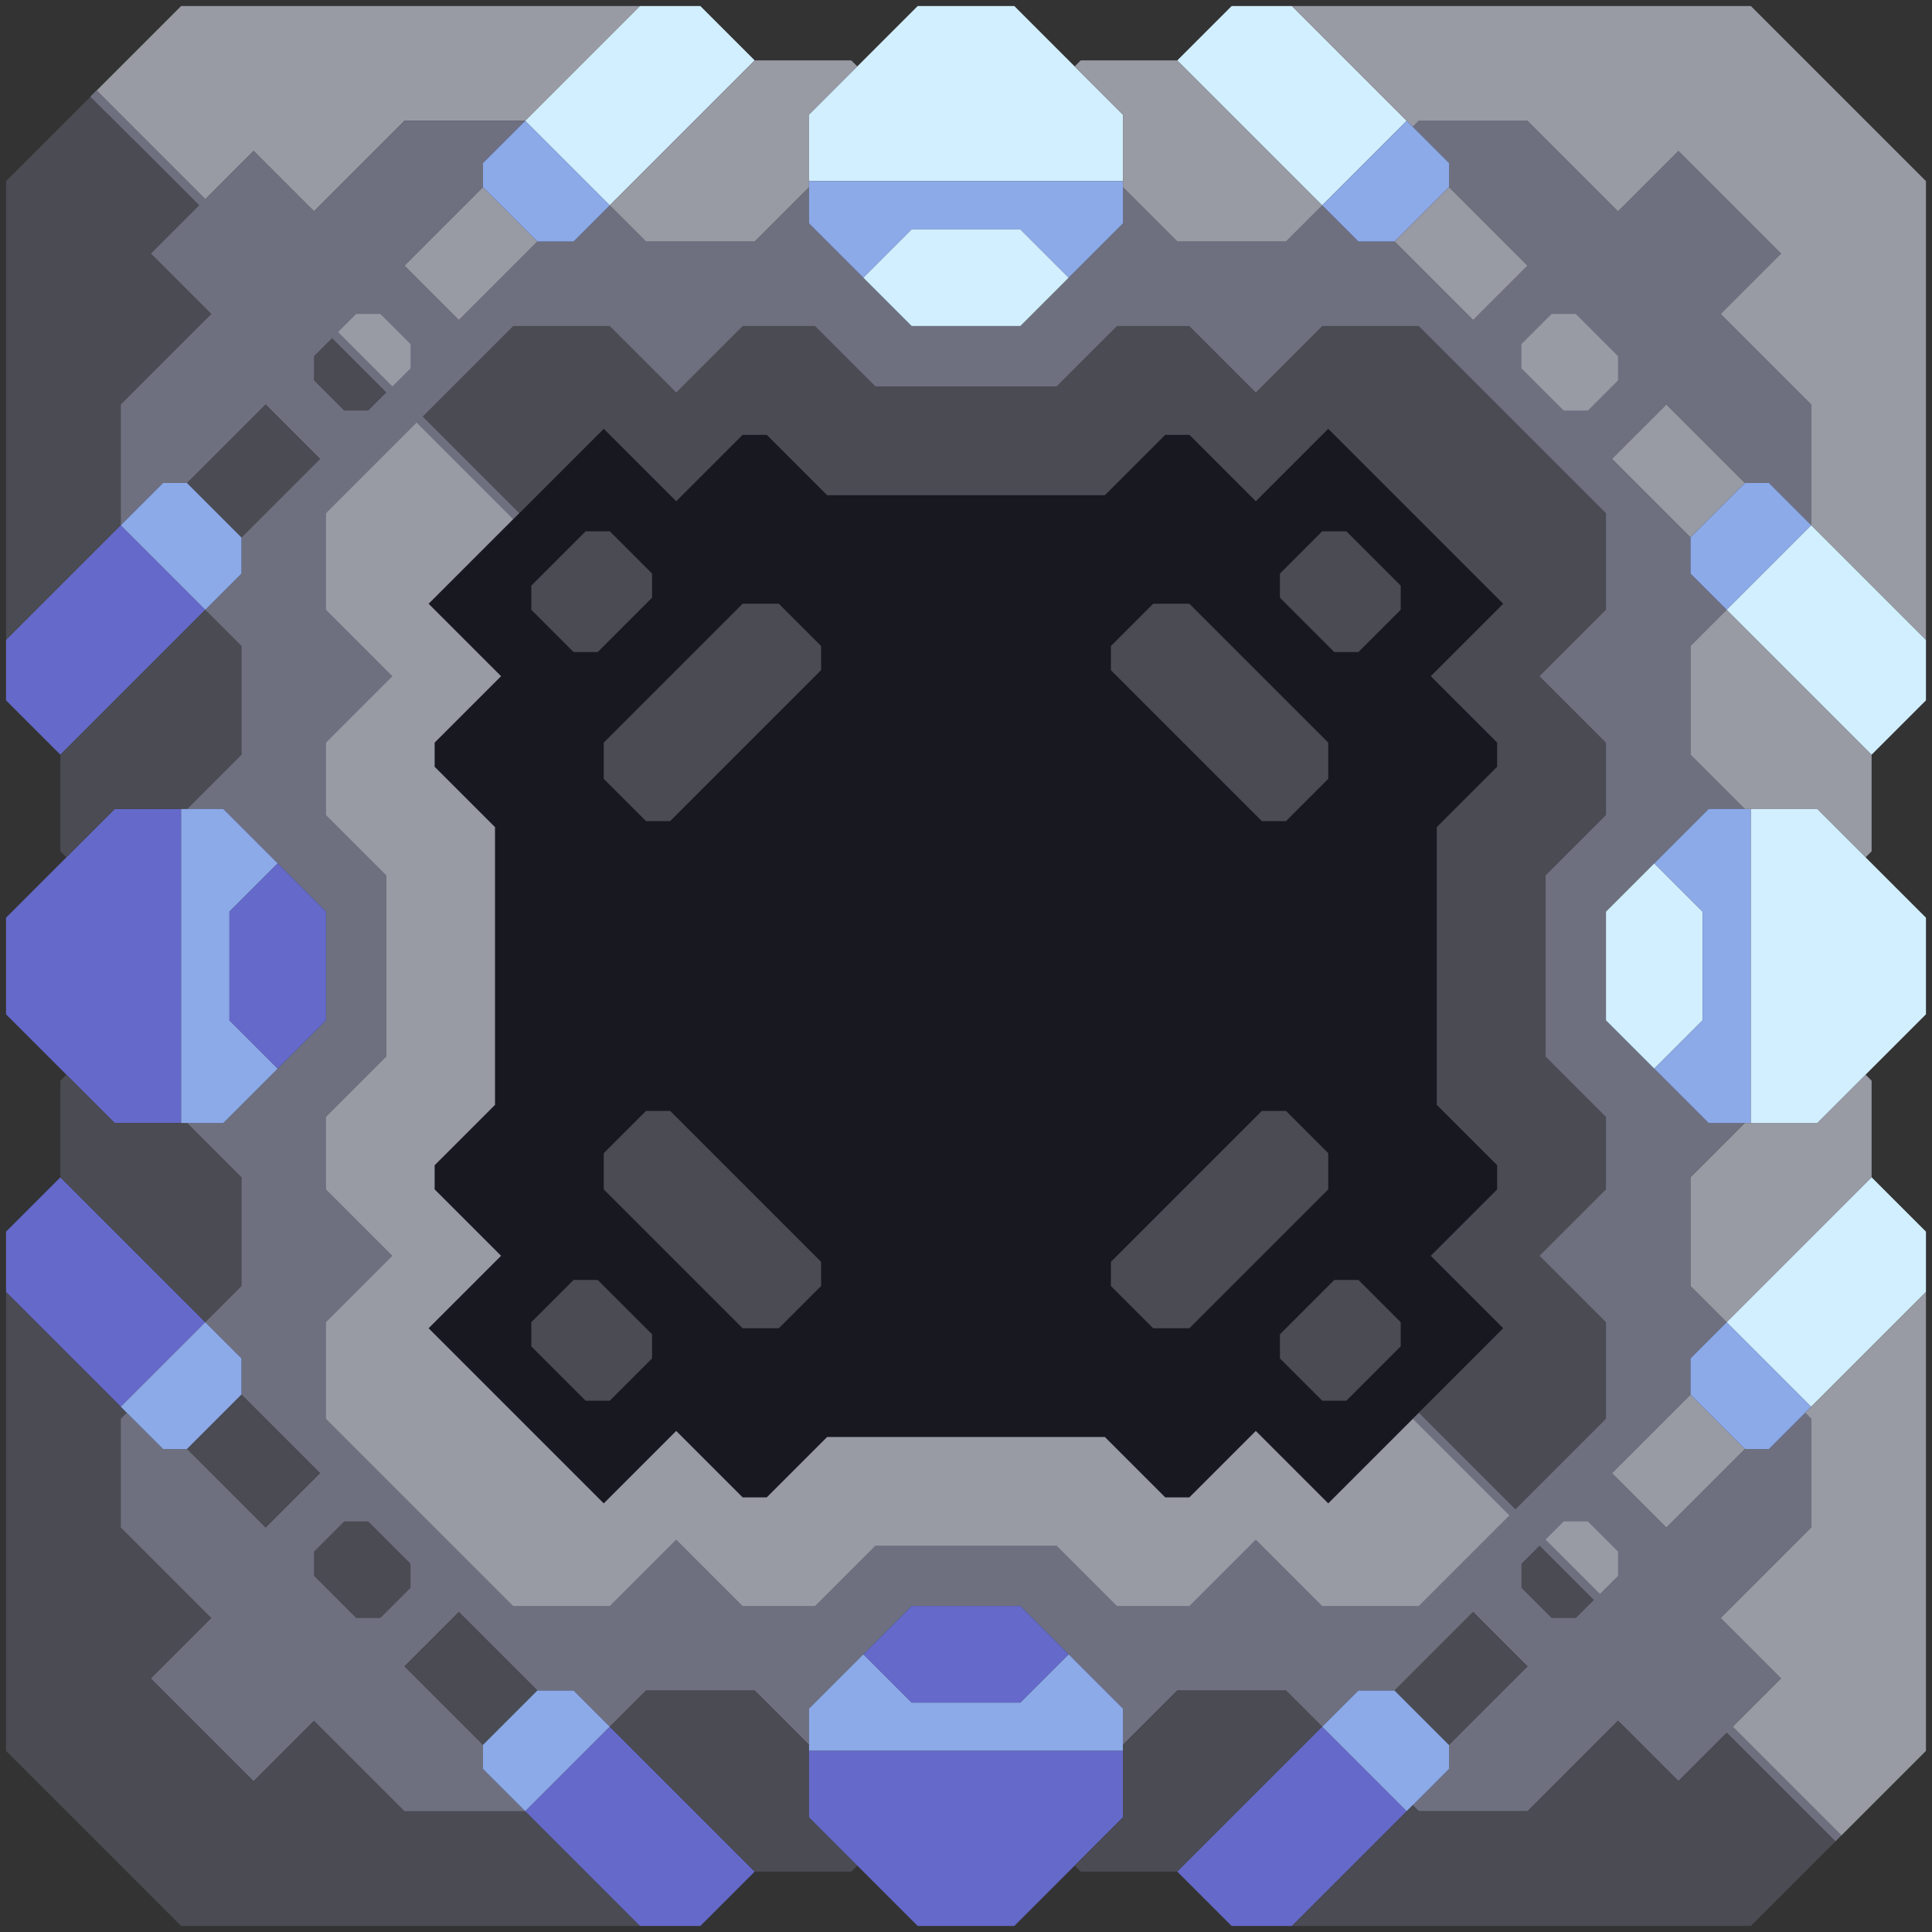 <svg xmlns="http://www.w3.org/2000/svg" width="160" height="160" style="fill-opacity:1;color-rendering:auto;color-interpolation:auto;text-rendering:auto;stroke:#000;stroke-linecap:square;stroke-miterlimit:10;shape-rendering:auto;stroke-opacity:1;fill:#000;stroke-dasharray:none;font-weight:400;stroke-width:1;font-family:&quot;Dialog&quot;;font-style:normal;stroke-linejoin:miter;font-size:12px;stroke-dashoffset:0;image-rendering:auto">
    <rect width="100%" height="100%" fill="#333333" stroke="none"/>
    <g style="stroke-linecap:round;fill:#4a4b53;stroke:#4a4b53">
        <path stroke="none" d="M.5 53V15l7-7 9 9-4 4 5 5-7.5 7.5v10Z" style="stroke:none"/>
    </g>
    <g stroke="none" style="stroke-linecap:round;fill:#6569c9;stroke:#6569c9">
        <path d="M.5 58v-5l9.5-9.5 7 7-12 12Zm0 26v-8l9-9H15v26H9.5Zm0 23v-5L5 97.5l12 12-7 7Z" style="stroke:none"/>
        <path d="m10.5 117-.5.5v9l7.5 7.5-5 5 8.5 8.5 5-5 7.5 7.5h10l9.5 9.5H15L.5 145v-38Zm-5-46-.5-.5v-8l12-12 3 3v9L15.5 67h-6Zm4 22h6l4.5 4.5v9l-3 3-12-12v-8l.5-.5Z" style="fill:#4a4b53;stroke:none"/>
        <path d="m8 7.5 7-7h38L43.5 10h-10L26 17.5l-5-5-4 4Z" style="fill:#989aa4;stroke:none"/>
        <path d="M9 9.5 7.5 8l.5-.5 1 1Z" style="fill:#6e7080;stroke:none"/>
        <path d="M11 11.5 7.5 8l.5-.5 3 3Z" style="fill:#6e7080;stroke:none"/>
        <path d="M10 43.5v-10l7.5-7.5-5-5 4-4-9-9 .5-.5 9 9 4-4 5 5 7.5-7.5h10L40 13.5v2L33.5 22l4.5 4.5 6.5-6.5h3l3-3 3 3h9l4.5-4.5v3l8.5 8.5h9l8.5-8.5v-3l4.5 4.5h9l3-3 3 3h3l6.5 6.5 4.5-4.5-6.5-6.5v-2l-3-3 .5-.5h9l7.5 7.5 5-5 8.5 8.5-5 5 7.5 7.5v10l-3.5-3.5h-2l-6.5-6.5-4.5 4.5 6.5 6.5v3l3 3-3 3v9l4.5 4.5h-3l-8.5 8.5v9l8.5 8.5h3l-4.5 4.5v9l3 3-3 3v3l-6.5 6.5 4.5 4.5 6.5-6.5h2l3-3 .5.5v9l-7.5 7.5 5 5-4 4 9 9-.5.5-9-9-4 4-5-5-7.5 7.5h-9l-.5-.5 3-3v-2l6.5-6.5-4.5-4.5-6.5 6.5h-3l-3 3-3-3h-9l-4.5 4.5v-3l-8.5-8.5h-9l-8.5 8.5v3l-4.5-4.5h-9l-3 3-3-3h-3l-6.5-6.5-4.5 4.5 6.5 6.5v2l3.5 3.5h-10l-7.5-7.5-5 5-8.5-8.5 5-5-7.5-7.5v-9l.5-.5 3 3h2l6.5 6.5 4.5-4.5-6.5-6.5v-3l-3-3 3-3v-9L15.5 93h3l8.5-8.5v-9L18.5 67h-3l4.5-4.5v-9l-3-3 3-3v-3l6.5-6.5-4.5-4.5-6.5 6.5h-2Z" style="fill:#6e7080;stroke:none"/>
        <path d="m10 43.5 3.5-3.5h2l4.5 4.5v3l-3 3Zm0 73 7-7 3 3v3l-4.5 4.5h-2ZM15 93V67h3.5l4.5 4.5-4 4v9l4 4-4.5 4.5Z" style="fill:#8ca9e8;stroke:none"/>
        <path d="m15.5 40 6.5-6.5 4.5 4.5-6.5 6.5Zm0 80 4.5-4.5 6.5 6.5-4.5 4.5Z" style="fill:#4a4b53;stroke:none"/>
        <path d="M19 84.5v-9l4-4 4 4v9l-4 4Z" style="stroke:none"/>
        <path d="M26 29.5v2l2.5 2.5h2l1.5-1.5-4.5-4.5Zm0 99v2l3.5 3.5h2l2.5-2.5v-2l-3.5-3.5h-2Z" style="fill:#6e7080;stroke:none"/>
        <path d="M26 31.5v-2l1.5-1.5 4.5 4.5-1.5 1.5h-2Z" style="fill:#4a4b53;stroke:none"/>
        <path d="M27 42.5v8l5.5 5.5-5.5 5.5v6l5 5v15l-5 5v6l5.5 5.5-5.5 5.5v8L42.5 133h8l5.5-5.5 5.5 5.5h6l5-5h15l5 5h6l5.5-5.5 5.5 5.5h8l7.5-7.5-8-8 .5-.5 8 8 7.5-7.5v-8l-5.5-5.5 5.5-5.5v-6l-5-5v-15l5-5v-6l-5.5-5.5 5.5-5.5v-8L117.5 27h-8l-5.5 5.5-5.5-5.5h-6l-5 5h-15l-5-5h-6L56 32.5 50.5 27h-8L35 34.5l8 8-.5.5-8-8Z" style="fill:#6e7080;stroke:none"/>
        <path d="M26 130.5v-2l2.5-2.5h2l3.5 3.5v2l-2.5 2.5h-2Z" style="fill:#4a4b53;stroke:none"/>
        <path d="m28 27.5 4.5 4.5 1.5-1.5v-2L31.5 26h-2Z" style="fill:#6e7080;stroke:none"/>
        <path d="M27 50.5v-8l7.5-7.5 8 8-7 7 6 6-5.5 5.5v2l5 5v23l-5 5v2l5.5 5.5-6 6L50 124.5l6-6 5.5 5.5h2l5-5h23l5 5h2l5.5-5.5 6 6 7-7 8 8-7.5 7.5h-8l-5.5-5.5-5.5 5.5h-6l-5-5h-15l-5 5h-6l-5.5-5.5-5.5 5.5h-8L27 117.5v-8l5.5-5.5-5.5-5.5v-6l5-5v-15l-5-5v-6l5.5-5.5Zm1-23 1.5-1.5h2l2.5 2.5v2L32.5 32Zm5.5-5.5 6.5-6.5 4.5 4.5-6.5 6.5Z" style="fill:#989aa4;stroke:none"/>
        <path d="m33.5 138 4.5-4.5 6.5 6.5-4.5 4.5ZM35 34.5l7.5-7.5h8l5.5 5.5 5.5-5.5h6l5 5h15l5-5h6l5.5 5.5 5.5-5.5h8L133 42.5v8l-5.5 5.5 5.5 5.5v6l-5 5v15l5 5v6l-5.5 5.5 5.5 5.5v8l-7.5 7.5-8-8 7-7-6-6 5.5-5.5v-2l-5-5v-23l5-5v-2l-5.5-5.5 6-6L110 35.5l-6 6-5.5-5.5h-2l-5 5h-23l-5-5h-2L56 41.5l-6-6-7 7Z" style="fill:#4a4b53;stroke:none"/>
        <path d="M35.5 50 50 35.5l6 6 5.5-5.5h2l5 5h23l5-5h2l5.5 5.5 6-6L124.5 50l-6 6 5.5 5.5v2l-5 5v23l5 5v2l-5.5 5.5 6 6-14.5 14.5-6-6-5.5 5.5h-2l-5-5h-23l-5 5h-2l-5.5-5.5-6 6L35.5 110l6-6-5.5-5.5v-2l5-5v-23l-5-5v-2l5.5-5.5Z" style="fill:#181920;stroke:none"/>
        <path d="M40 15.5v-2l3.5-3.5 7 7-3 3h-3Zm0 131v-2l4.5-4.5h3l3 3-7 7Z" style="fill:#8ca9e8;stroke:none"/>
        <path d="M44 48.5v2l3.5 3.5h2l4.5-4.5v-2L50.5 44h-2Zm0 61v2l4.5 4.5h2l3.5-3.5v-2l-4.5-4.5h-2Z" style="fill:#181920;stroke:none"/>
        <path d="M43.5 10 53 .5h5L62.5 5l-12 12Z" style="fill:#d1efff;stroke:none"/>
        <path d="M44 50.5v-2l4.5-4.5h2l3.5 3.5v2L49.5 54h-2Zm0 61v-2l3.5-3.5h2l4.5 4.5v2l-3.5 3.5h-2Z" style="fill:#4a4b53;stroke:none"/>
        <path d="m43.5 150 7-7 12 12-4.5 4.5h-5Z" style="stroke:none"/>
        <path d="M50 61.5v3l3.5 3.5h2L68 55.5v-2L64.5 50h-3Zm0 34v3L61.5 110h3l3.5-3.5v-2L55.5 92h-2Z" style="fill:#181920;stroke:none"/>
        <path d="M50 64.5v-3L61.5 50h3l3.5 3.5v2L55.5 68h-2Zm0 34v-3l3.5-3.5h2L68 104.5v2l-3.5 3.5h-3Z" style="fill:#4a4b53;stroke:none"/>
        <path d="m50.5 17 12-12h8l.5.5-4 4v6L62.5 20h-9Z" style="fill:#989aa4;stroke:none"/>
        <path d="m50.5 143 3-3h9l4.5 4.5v6l4 4-.5.5h-8Z" style="fill:#4a4b53;stroke:none"/>
        <path d="M67 15V9.5l9-9h8l9 9V15Z" style="fill:#d1efff;stroke:none"/>
        <path d="M67 18.5V15h26v3.5L88.5 23l-4-4h-9l-4 4ZM67 145v-3.5l4.5-4.5 4 4h9l4-4 4.5 4.5v3.5Z" style="fill:#8ca9e8;stroke:none"/>
        <path d="M67 150.5V145h26v5.5l-9 9h-8Z" style="stroke:none"/>
        <path d="m71.5 23 4-4h9l4 4-4 4h-9Z" style="fill:#d1efff;stroke:none"/>
        <path d="m71.5 137 4-4h9l4 4-4 4h-9Z" style="stroke:none"/>
        <path d="m89 5.5.5-.5h8l12 12-3 3h-9L93 15.5v-6Z" style="fill:#989aa4;stroke:none"/>
        <path d="m89.5 155-.5-.5 4-4v-6l4.5-4.5h9l3 3-12 12Z" style="fill:#4a4b53;stroke:none"/>
        <path d="M92 53.5v2L104.5 68h2l3.5-3.5v-3L98.5 50h-3Zm0 51v2l3.5 3.5h3L110 98.5v-3l-3.5-3.5h-2Z" style="fill:#181920;stroke:none"/>
        <path d="M92 55.5v-2l3.5-3.5h3L110 61.5v3l-3.5 3.5h-2Zm0 51v-2L104.5 92h2l3.5 3.5v3L98.5 110h-3Z" style="fill:#4a4b53;stroke:none"/>
        <path d="M97.5 5 102 .5h5l9.5 9.5-7 7Z" style="fill:#d1efff;stroke:none"/>
        <path d="m97.5 155 12-12 7 7-9.5 9.5h-5Z" style="stroke:none"/>
        <path d="M106 47.5v2l4.5 4.5h2l3.5-3.5v-2l-4.5-4.5h-2Zm0 63v2l3.5 3.5h2l4.5-4.5v-2l-3.5-3.5h-2Z" style="fill:#181920;stroke:none"/>
        <path d="M106 49.5v-2l3.5-3.5h2l4.5 4.5v2l-3.5 3.5h-2Zm0 63v-2l4.5-4.5h2l3.5 3.5v2l-4.5 4.5h-2Z" style="fill:#4a4b53;stroke:none"/>
        <path d="M107 .5h38L159.5 15v38l-9.5-9.5v-10l-7.5-7.5 5-5-8.5-8.5-5 5-7.5-7.5h-9l-.5.5Z" style="fill:#989aa4;stroke:none"/>
        <path d="m109.5 17 7-7 3.5 3.5v2l-4.5 4.5h-3Zm0 126 3-3h3l4.5 4.5v2l-3.5 3.5Z" style="fill:#8ca9e8;stroke:none"/>
        <path d="m115.5 20 4.5-4.5 6.5 6.5-4.5 4.5Z" style="fill:#989aa4;stroke:none"/>
        <path d="m115.5 140 6.5-6.5 4.5 4.5-6.5 6.5Z" style="fill:#4a4b53;stroke:none"/>
        <path d="M126 28.5v2l3.5 3.5h2l2.5-2.5v-2l-3.5-3.5h-2Zm0 101v2l2.5 2.5h2l1.5-1.5-4.5-4.5Z" style="fill:#6e7080;stroke:none"/>
        <path d="M126 30.5v-2l2.5-2.5h2l3.5 3.5v2l-2.5 2.5h-2Z" style="fill:#989aa4;stroke:none"/>
        <path d="M126 131.5v-2l1.5-1.5 4.5 4.5-1.5 1.5h-2Z" style="fill:#4a4b53;stroke:none"/>
        <path d="m128 127.5 4.5 4.5 1.5-1.5v-2l-2.5-2.5h-2Z" style="fill:#6e7080;stroke:none"/>
        <path d="m128 127.5 1.5-1.5h2l2.5 2.5v2l-1.5 1.5Z" style="fill:#989aa4;stroke:none"/>
        <path d="M133 84.5v-9l4-4 4 4v9l-4 4Z" style="fill:#d1efff;stroke:none"/>
        <path d="m133.5 38 4.5-4.5 6.5 6.5-4.5 4.5Zm0 84 6.5-6.5 4.5 4.5-6.5 6.5Z" style="fill:#989aa4;stroke:none"/>
        <path d="m139 147.5 4-4 9 9-7 7h-38l10-10 .5.5h9l7.5-7.5Z" style="fill:#4a4b53;stroke:none"/>
        <path d="m137 71.5 4.5-4.5h3.5v26h-3.5l-4.5-4.5 4-4v-9Zm3-24v-3l4.5-4.5h2l3.5 3.5-7 7Z" style="fill:#8ca9e8;stroke:none"/>
        <path d="M140 62.5v-9l3-3 12 12v8l-.5.5-4-4h-6Zm0 44v-9l4.5-4.5h6l4-4 .5.5v8l-12 12Z" style="fill:#989aa4;stroke:none"/>
        <path d="M140 115.5v-3l3-3 7 7-3.5 3.5h-2Z" style="fill:#8ca9e8;stroke:none"/>
        <path d="m143 50.5 7-7 9.5 9.5v5l-4.5 4.5Zm0 59 12-12 4.5 4.5v5l-9.5 9.5Z" style="fill:#d1efff;stroke:none"/>
        <path d="m142.5 134 7.5-7.5v-9l-.5-.5 10-10v38l-7 7-9-9 4-4Z" style="fill:#989aa4;stroke:none"/>
        <path d="M145 93V67h5.5l9 9v8l-9 9Z" style="fill:#d1efff;stroke:none"/>
    </g>
</svg>

